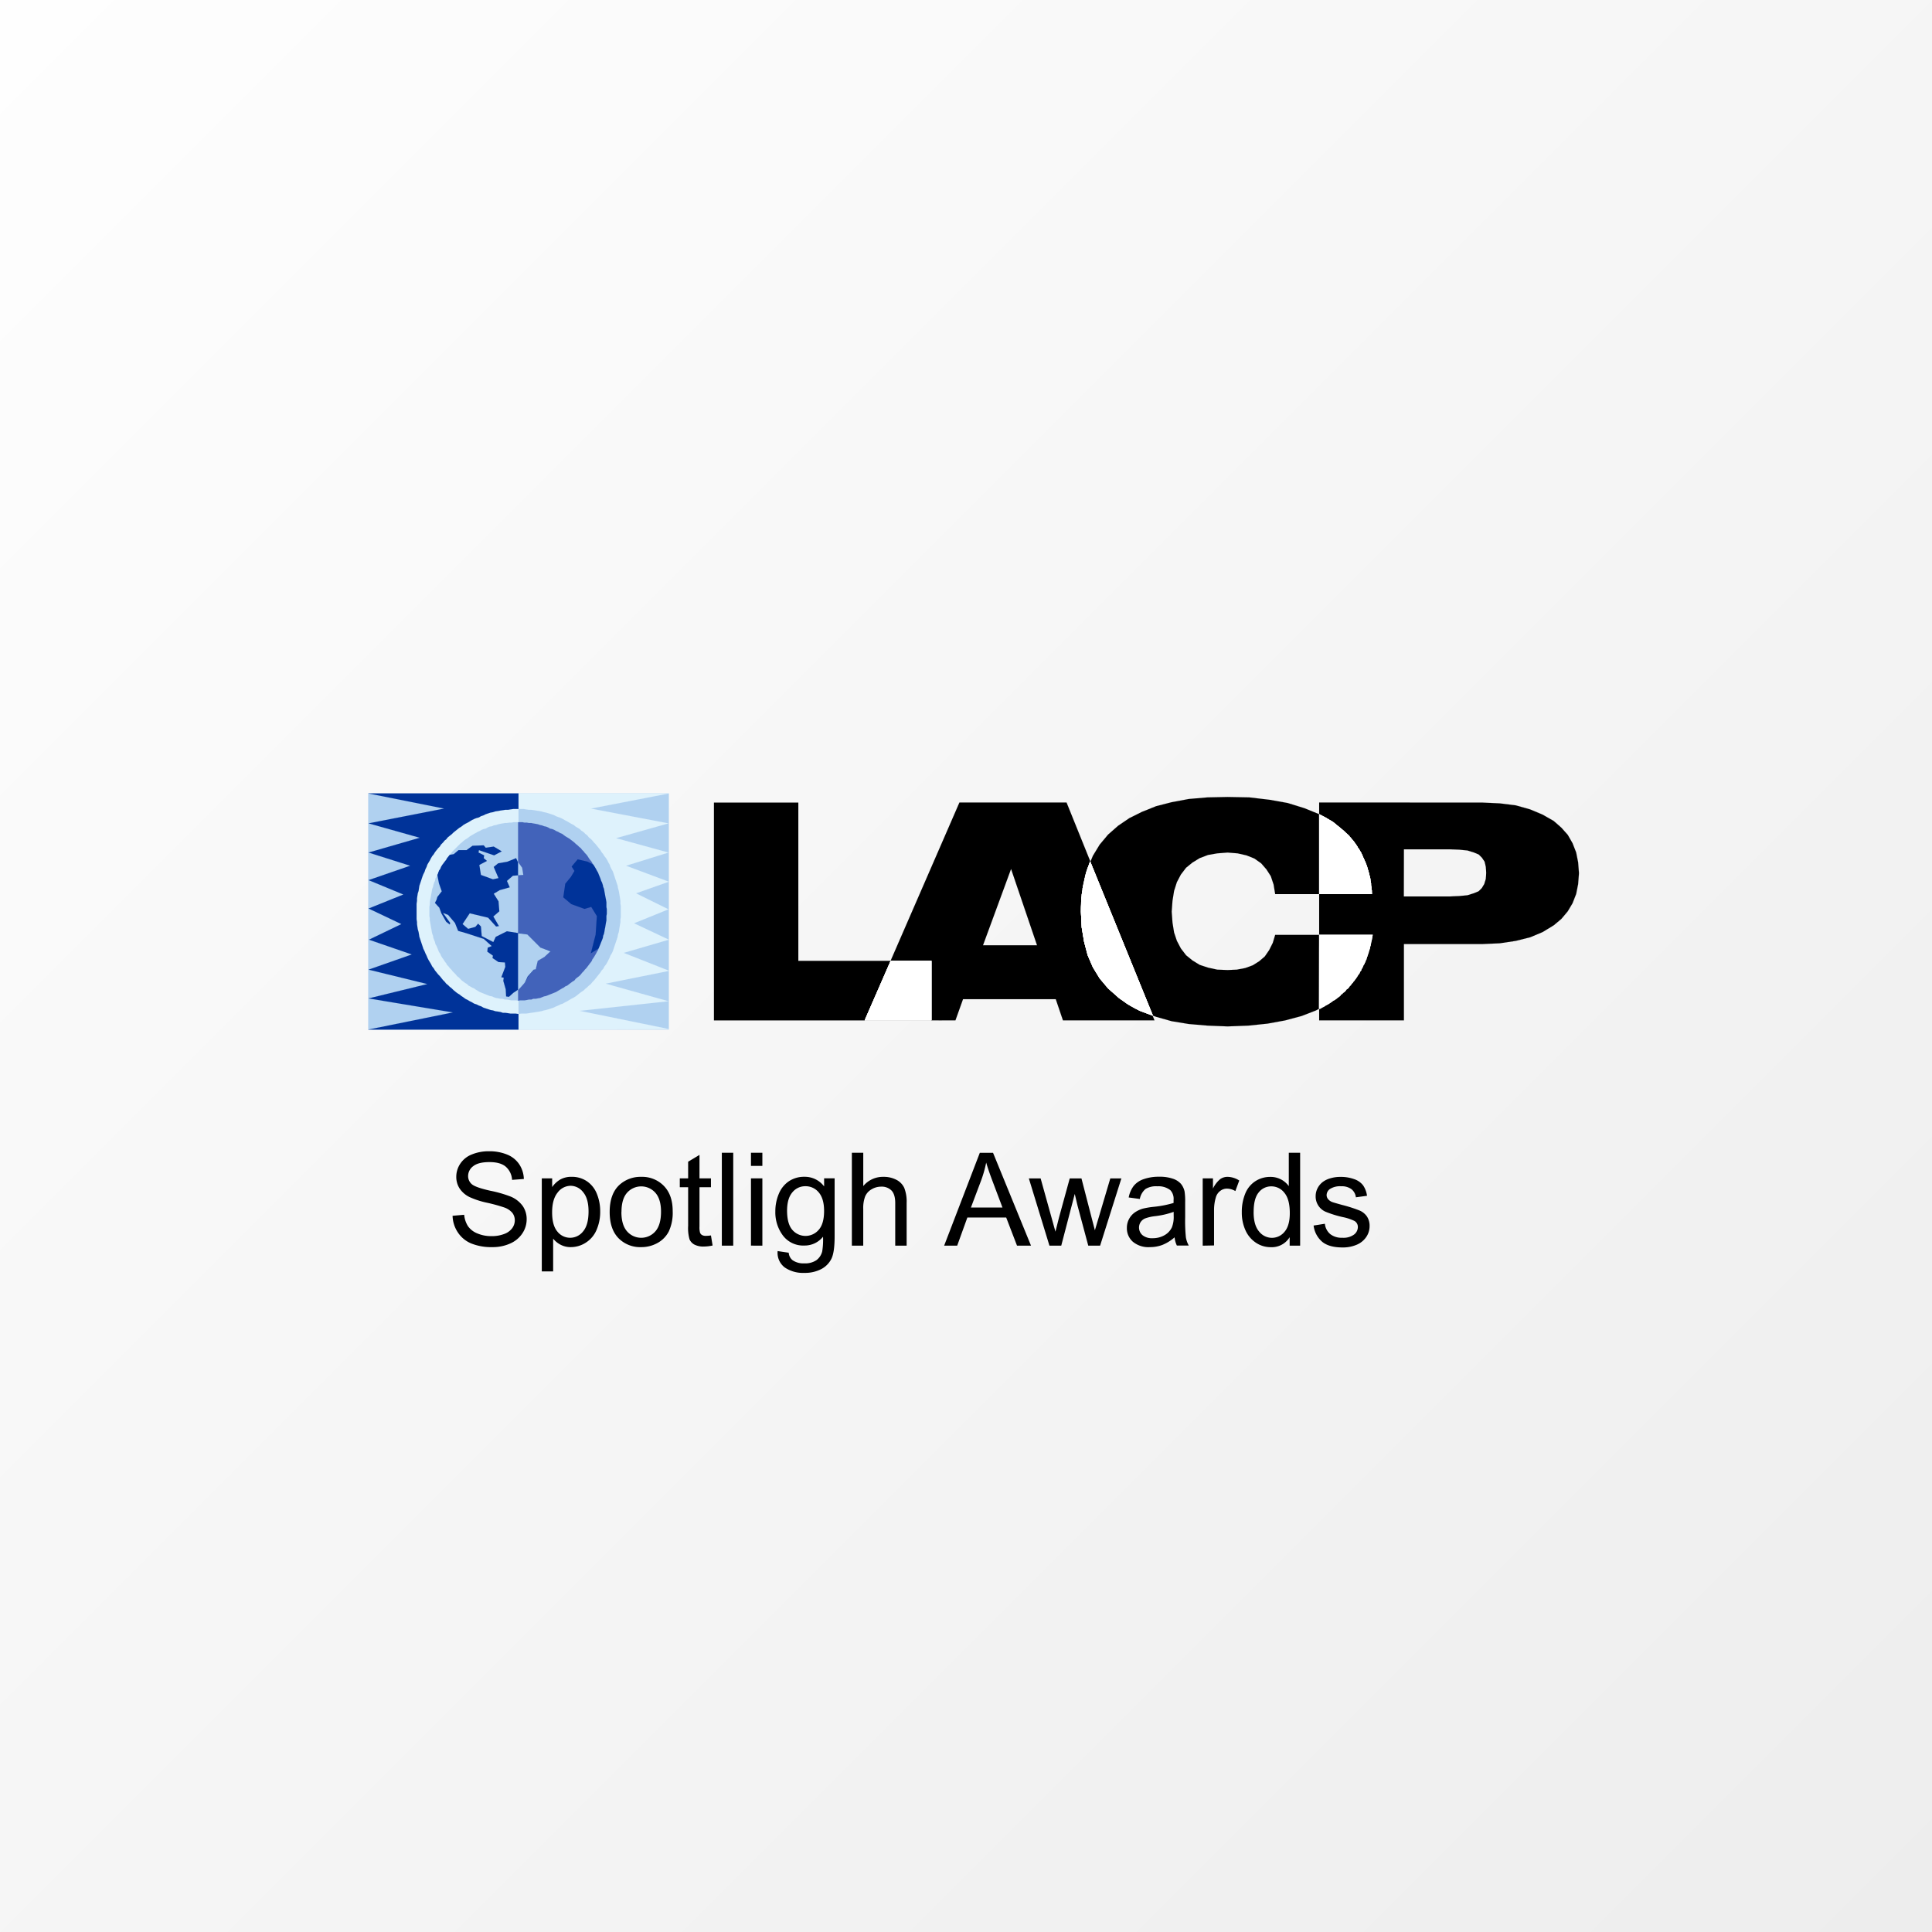 <svg xmlns="http://www.w3.org/2000/svg" xmlns:xlink="http://www.w3.org/1999/xlink" viewBox="0 0 715 715"><rect x="0" y="0" width="715" height="715" fill="#808080" stroke="none"/><defs><style>.cls-1{fill:url(#linear-gradient);}.cls-10,.cls-12,.cls-2,.cls-4,.cls-6,.cls-8{fill:none;stroke-linejoin:round;stroke-width:0.02px;}.cls-2{stroke:#000;}.cls-3{fill:#fff;}.cls-4{stroke:#fff;}.cls-5{fill:#b0d1f0;}.cls-6{stroke:#b0d1f0;}.cls-7{fill:#4263ba;}.cls-8{stroke:#4263ba;}.cls-9{fill:#039;}.cls-10{stroke:#039;}.cls-11{fill:#def2fc;}.cls-12{stroke:#def2fc;}.cls-13{isolation:isolate;}</style><linearGradient id="linear-gradient" x2="715" y2="715" gradientUnits="userSpaceOnUse"><stop offset="0" stop-color="#fefefe"/><stop offset="1" stop-color="#ededed"/></linearGradient></defs><title>lacp-spotlights</title><g id="Layer_2" data-name="Layer 2"><g id="Layer_1-2" data-name="Layer 1"><rect class="cls-1" width="715" height="715"/><g id="Page-1"><g id="LACP_Spotlight_Awards" data-name="LACP Spotlight Awards"><path id="Fill-1" d="M488.2,297v80.61h31.36V349.38h29l6.5-.29,5.92-.89,5.32-1.33,4.58-1.92,4.14-2.52,2.81-2.36,2.36-2.81,1.78-3,1.33-3.4.74-3.7.3-4-.3-4-.74-3.7-1.33-3.4L580.22,309l-2.36-2.66L575,303.83l-4.14-2.36-4.58-1.92L561,298.06l-5.92-.74-6.5-.3Zm31.36,17.31h17l3.55.14,3,.3,2.36.74,1.78.74,1.18,1.18,1,1.48.45,1.93.14,2.22-.14,2.22-.59,1.92-.89,1.48-1.18,1.18-1.78.74-2.36.74-3,.29-3.55.15h-17Z"/><path id="Stroke-2" class="cls-2" d="M536.58,314.33h-17v17.46h17l3.55-.15,3-.3,2.36-.74,1.78-.74,1.18-1.18.89-1.48.59-1.92.14-2.22-.14-2.22-.44-1.93-1-1.48-1.18-1.18-1.78-.74-2.36-.74-3-.3Zm-48.37,63.31V297h60.36l6.51.3,5.92.74,5.32,1.48,4.58,1.92,4.14,2.36,2.82,2.52,2.36,2.66,1.78,3.11,1.33,3.4.74,3.7.3,4-.3,4-.74,3.7L582,334.3l-1.78,3-2.36,2.81L575,342.43l-4.14,2.51-4.58,1.92L561,348.2l-5.92.89-6.51.3h-29v28.25Z"/><polygon id="Fill-3" points="446.93 295.1 439.98 295.69 433.62 296.88 427.85 298.36 422.67 300.43 417.93 302.79 413.79 305.61 410.09 308.86 406.99 312.56 404.47 316.7 402.55 321.29 401.22 326.17 400.33 331.63 400.03 337.4 400.33 343.18 401.22 348.5 402.55 353.52 404.47 358.11 406.99 362.11 410.09 365.8 413.79 369.06 417.93 372.02 422.67 374.38 427.85 376.3 433.62 377.93 439.98 378.97 446.93 379.56 454.32 379.85 462.02 379.56 469.12 378.82 475.63 377.63 481.69 376.01 487.02 373.94 491.9 371.28 496.04 368.17 499.75 364.62 502.7 360.63 505.07 356.19 506.84 351.31 508.03 345.98 471.93 345.98 471.04 348.94 469.71 351.6 468.08 353.97 466.02 355.74 463.65 357.23 460.83 358.26 457.73 358.85 454.32 359 450.48 358.85 447.08 358.11 443.97 357.08 441.31 355.45 438.94 353.52 437.02 351.01 435.54 348.2 434.5 345.09 433.91 341.4 433.62 337.4 433.91 333.41 434.5 329.71 435.54 326.46 437.02 323.65 438.94 321.13 441.31 319.21 443.97 317.58 447.08 316.4 450.48 315.81 454.32 315.51 458.02 315.81 461.28 316.55 464.24 317.73 466.75 319.51 468.68 321.73 470.3 324.24 471.34 327.35 471.93 330.9 507.73 330.9 507.14 325.27 505.81 320.25 503.74 315.51 500.93 311.23 497.38 307.52 493.24 304.12 488.21 301.32 482.73 299.1 476.52 297.18 469.86 295.99 462.32 295.1 454.32 294.95 446.93 295.1"/><polygon id="Stroke-4" class="cls-2" points="471.93 330.9 471.34 327.35 470.3 324.24 468.68 321.73 466.75 319.51 464.24 317.73 461.28 316.55 458.02 315.81 454.32 315.51 450.48 315.81 447.08 316.4 443.97 317.58 441.31 319.21 438.94 321.13 437.02 323.65 435.54 326.46 434.5 329.71 433.91 333.41 433.62 337.41 433.91 341.4 434.5 345.09 435.54 348.2 437.02 351.01 438.94 353.52 441.31 355.45 443.97 357.08 447.08 358.11 450.48 358.85 454.32 359 457.73 358.85 460.83 358.26 463.65 357.22 466.01 355.74 468.08 353.97 469.71 351.6 471.04 348.94 471.93 345.99 508.03 345.99 506.84 351.31 505.07 356.19 502.7 360.62 499.75 364.62 496.04 368.17 491.9 371.28 487.02 373.94 481.69 376.01 475.63 377.64 469.12 378.82 462.02 379.56 454.32 379.85 446.93 379.56 439.98 378.97 433.62 377.93 427.85 376.31 422.67 374.38 417.94 372.02 413.79 369.06 410.1 365.8 406.99 362.1 404.47 358.11 402.55 353.52 401.22 348.5 400.33 343.17 400.04 337.41 400.33 331.63 401.22 326.16 402.55 321.28 404.47 316.7 406.99 312.56 410.1 308.86 413.79 305.61 417.94 302.79 422.67 300.43 427.85 298.36 433.62 296.88 439.98 295.69 446.93 295.1 454.32 294.95 462.32 295.1 469.86 295.99 476.51 297.17 482.73 299.09 488.2 301.32 493.24 304.13 497.38 307.52 500.93 311.22 503.74 315.51 505.81 320.25 507.14 325.27 507.73 330.9 471.93 330.9"/><path id="Fill-5" d="M488.2,346H508l-1.19,5.32-1.77,4.88-2.36,4.43-3,4L496,368.17l-4.14,3.11-1.78,1-1.92,1Zm0-44.67,2.51,1.33,2.52,1.48,4.14,3.4,3.55,3.7,2.81,4.29,2.07,4.73,1.33,5,.59,5.62H488.2Z"/><path id="Stroke-6" class="cls-2" d="M488.2,346H508l-1.19,5.32-1.77,4.88-2.36,4.43-3,4L496,368.17l-4.14,3.11-1.78,1-1.92,1Zm0-44.67,2.51,1.33,2.52,1.48,4.14,3.4,3.55,3.7,2.81,4.29,2.07,4.73,1.33,5,.59,5.62H488.2Z"/><path id="Fill-7" d="M363.79,349.83h20l-9.61-28.25ZM320,377.64,355.07,297h39.64l32.54,80.61H393.38l-2.66-7.84H356.4l-2.81,7.84Z"/><path id="Stroke-8" class="cls-2" d="M363.79,349.83h20l-9.61-28.25ZM320,377.64,355.07,297h39.64l32.54,80.61H393.38l-2.66-7.84H356.4l-2.81,7.84Z"/><polygon id="Fill-9" points="426.66 375.86 421.78 374.08 417.49 371.72 413.79 369.06 410.1 365.8 406.99 362.1 404.47 358.11 402.55 353.52 401.22 348.5 400.33 343.17 400.04 337.41 400.19 332.23 400.93 327.5 401.96 322.91 403.44 318.77 426.66 375.86"/><polygon id="Stroke-10" class="cls-2" points="426.66 375.86 421.78 374.08 417.49 371.72 413.79 369.06 410.1 365.8 406.99 362.1 404.47 358.11 402.55 353.52 401.22 348.5 400.33 343.17 400.04 337.41 400.19 332.23 400.93 327.5 401.96 322.91 403.44 318.77 426.66 375.86"/><polygon id="Fill-11" points="264.23 377.63 264.23 297.03 295.44 297.03 295.44 355.6 344.71 355.6 344.71 377.63 264.23 377.63"/><polygon id="Stroke-12" class="cls-2" points="264.23 377.63 264.23 297.03 295.44 297.03 295.44 355.6 344.71 355.6 344.71 377.63 264.23 377.63"/><polygon id="Fill-13" points="329.62 355.6 344.7 355.6 344.7 377.63 320 377.63 329.62 355.6"/><polygon id="Stroke-14" class="cls-2" points="329.62 355.6 344.7 355.6 344.7 377.63 320 377.63 329.62 355.6"/><polygon id="Fill-15" class="cls-3" points="329.62 355.6 344.7 355.6 344.7 377.63 320 377.63 329.62 355.6"/><polygon id="Stroke-16" class="cls-4" points="329.62 355.6 344.7 355.6 344.7 377.63 320 377.63 329.62 355.6"/><polygon id="Fill-17" class="cls-3" points="329.62 355.6 344.7 355.6 344.7 377.63 320 377.63 329.62 355.6"/><polygon id="Stroke-18" class="cls-4" points="329.62 355.6 344.7 355.6 344.7 377.63 320 377.63 329.62 355.6"/><polygon id="Fill-19" class="cls-3" points="329.62 355.6 344.7 355.6 344.7 377.63 320 377.63 329.62 355.6"/><polygon id="Stroke-20" class="cls-4" points="329.62 355.6 344.7 355.6 344.7 377.63 320 377.63 329.62 355.6"/><polygon id="Fill-21" class="cls-3" points="329.62 355.6 344.7 355.6 344.7 377.63 320 377.63 329.62 355.6"/><polygon id="Stroke-22" class="cls-4" points="329.62 355.6 344.7 355.6 344.7 377.63 320 377.63 329.62 355.6"/><polygon id="Fill-23" class="cls-3" points="426.66 375.86 421.78 374.08 417.49 371.72 413.79 369.06 410.1 365.8 406.99 362.1 404.47 357.96 402.55 353.52 401.22 348.5 400.33 343.17 400.04 337.41 400.19 332.23 400.93 327.5 401.96 322.91 403.44 318.77 426.66 375.86"/><polygon id="Stroke-24" class="cls-4" points="426.66 375.86 421.78 374.08 417.49 371.72 413.79 369.06 410.1 365.8 406.99 362.1 404.47 357.96 402.55 353.52 401.22 348.5 400.33 343.17 400.04 337.41 400.19 332.23 400.93 327.5 401.96 322.91 403.44 318.77 426.66 375.86"/><path id="Fill-25" class="cls-3" d="M426.66,375.86l-.89-.3-.74-.3h-.15l-2.36-1-2.37-1H420v-.15h-.15l-.14-.15h-.15l-.14-.15h-.15l-.15-.15H419l-.14-.15h-.15l-.15-.15h-.14v-.15h-.15l-.15-.15h-.15l-.15-.15-.15-.15h-.15l-.14-.15-.3-.15h-.15v-.15h-.14l-.15-.15h-.14V371h-.15l-.15-.15-.14-.15h-.15l-.15-.15-.15-.15h-.14l-.14-.15-.15-.15H415l-.15-.15-.14-.15h-.15v-.15h-.14l-.15-.15h-.14v-.15h-.15l-.15-.15v-.14l-3.69-3.25L407,362.1,404.47,358l-1.92-4.44-1.33-5-.89-5.32-.29-5.77v-1.63l.15-1.63v-1.92l.14-.3v-1.19l.15-.3v-.59l.14-.3v-.89l.15-.29v-.59l.15-.3v-.45l.14-.15v-.59l.15-.15v-.44l.14-.15V325l.15-.15v-.44l.14-.15v-.29l.15-.3v-.3l.15-.15v-.3l.14-.15v-.3l.15-.15v-.44l.15-.15v-.3h.15V321h.14v-.3l.15-.15v-.15l.15-.15v-.3l.15-.15v-.3l.15-.14v-.15l.15-.15v-.3Zm-6.95-3h-.15l-.14-.15Zm-1-.44-.15-.15h-.14Z"/><path id="Stroke-26" class="cls-4" d="M426.66,375.86l-.89-.3-.74-.3h-.15l-2.36-1-2.37-1H420v-.15h-.15l-.14-.15h-.15l-.14-.15h-.15l-.15-.15H419l-.14-.15h-.15l-.15-.15h-.14v-.15h-.15l-.15-.15h-.15l-.15-.15-.15-.15h-.15l-.14-.15-.3-.15h-.15v-.15h-.14l-.15-.15h-.14V371h-.15l-.15-.15-.14-.15h-.15l-.15-.15-.15-.15h-.14l-.14-.15-.15-.15H415l-.15-.15-.14-.15h-.15v-.15h-.14l-.15-.15h-.14v-.15h-.15l-.15-.15v-.14l-3.69-3.25L407,362.1,404.47,358l-1.92-4.44-1.33-5-.89-5.32-.29-5.77v-1.63l.15-1.63v-1.92l.14-.3v-1.19l.15-.3v-.59l.14-.3v-.89l.15-.29v-.59l.15-.3v-.45l.14-.15v-.59l.15-.15v-.44l.14-.15V325l.15-.15v-.44l.14-.15v-.29l.15-.3v-.3l.15-.15v-.3l.14-.15v-.3l.15-.15v-.44l.15-.15v-.3h.15V321h.14v-.3l.15-.15v-.15l.15-.15v-.3l.15-.15v-.3l.15-.14v-.15l.15-.15v-.3Zm-6.95-3h-.15l-.14-.15Zm-1-.44-.15-.15h-.14Z"/><polygon id="Fill-27" class="cls-3" points="426.66 375.86 421.78 374.08 417.49 371.72 413.79 369.06 410.1 365.8 406.99 362.1 404.47 357.96 402.55 353.52 401.22 348.5 400.33 343.17 400.04 337.41 400.19 332.23 400.93 327.5 401.96 322.91 403.44 318.77 426.66 375.86"/><polygon id="Stroke-28" class="cls-4" points="426.66 375.86 421.78 374.08 417.49 371.72 413.79 369.06 410.1 365.8 406.99 362.1 404.47 357.96 402.55 353.52 401.22 348.5 400.33 343.17 400.04 337.41 400.19 332.23 400.93 327.5 401.96 322.91 403.44 318.77 426.66 375.86"/><polygon id="Fill-29" class="cls-3" points="426.66 375.86 421.78 374.08 417.49 371.72 413.79 369.06 410.1 365.8 406.99 362.1 404.47 357.96 402.55 353.52 401.22 348.5 400.33 343.17 400.04 337.41 400.04 334.89 400.19 332.52 400.19 332.38 400.19 332.23 400.33 332.08 400.33 331.93 400.33 331.79 400.33 331.63 400.33 331.49 400.33 331.34 400.33 331.19 400.33 331.04 400.33 330.9 400.48 330.75 400.48 330.6 400.48 330.45 400.48 330.31 400.48 330.16 400.48 330.01 400.48 329.86 400.48 329.71 400.62 329.56 400.62 329.42 400.62 329.27 400.62 329.12 400.62 328.97 400.62 328.82 400.62 328.68 400.77 328.53 400.77 328.38 400.77 328.24 400.77 328.09 400.77 327.94 400.77 327.79 400.93 327.64 400.93 327.5 401.96 322.91 403.44 318.77 426.66 375.86"/><polygon id="Stroke-30" class="cls-4" points="426.66 375.86 421.78 374.08 417.49 371.72 413.79 369.06 410.1 365.8 406.99 362.1 404.47 357.96 402.55 353.52 401.22 348.5 400.33 343.17 400.04 337.41 400.04 334.89 400.19 332.52 400.19 332.38 400.19 332.23 400.33 332.08 400.33 331.93 400.33 331.79 400.33 331.63 400.33 331.49 400.33 331.34 400.33 331.19 400.33 331.04 400.33 330.9 400.48 330.75 400.48 330.6 400.48 330.45 400.48 330.31 400.48 330.16 400.48 330.01 400.48 329.86 400.48 329.71 400.62 329.56 400.62 329.42 400.62 329.27 400.62 329.12 400.62 328.97 400.62 328.82 400.62 328.68 400.77 328.53 400.77 328.38 400.77 328.24 400.77 328.09 400.77 327.94 400.77 327.79 400.93 327.64 400.93 327.5 401.96 322.91 403.44 318.77 426.66 375.86"/><path id="Fill-31" class="cls-3" d="M488.2,346H508l-1.19,5.32-1.77,4.88-2.36,4.43-3,4L496,368.17l-4.14,3.11-1.78,1-1.92,1Zm0-44.67,2.51,1.33,2.52,1.48,4.14,3.4,3.55,3.7,2.81,4.29,2.07,4.73,1.33,5,.59,5.62H488.2Z"/><path id="Stroke-32" class="cls-4" d="M488.2,346H508l-1.19,5.32-1.77,4.88-2.36,4.43-3,4L496,368.17l-4.14,3.11-1.78,1-1.92,1Zm0-44.67,2.51,1.33,2.52,1.48,4.14,3.4,3.55,3.7,2.81,4.29,2.07,4.73,1.33,5,.59,5.62H488.2Z"/><path id="Fill-33" class="cls-3" d="M488.2,346H508l-1.19,5.32-1.77,4.88-2.36,4.43-3,4L496,368.17l-4.14,3.11-1.78,1-1.92,1Zm0-44.67,2.51,1.33,2.52,1.48,4.14,3.4,3.55,3.7,2.81,4.29,2.07,4.73,1.33,5,.59,5.62H488.2Z"/><path id="Stroke-34" class="cls-4" d="M488.2,346H508l-1.19,5.32-1.77,4.88-2.36,4.43-3,4L496,368.17l-4.14,3.11-1.78,1-1.92,1Zm0-44.67,2.51,1.33,2.52,1.48,4.14,3.4,3.55,3.7,2.81,4.29,2.07,4.73,1.33,5,.59,5.62H488.2Z"/><path id="Fill-35" class="cls-3" d="M488.2,346H508l-.15.3v.44l-.14.3v.74l-.15.3v.15l-.14.29v.59l-.15.15v.59l-.14.15v.3l-.15.3V351l-.15.15v.3l-.14.3v.15l-.15.3v.3l-.14.15v.29l-.15.15v.3l-.15.15v.3L506,354l-.14.3v.3l-.15.15v.3l-.15.15-.14.3v.15l-.15.3V356l-.15.3-.15.15v.3l-.14.15-.15.15-.15.29v.15l-.14.3-.15.15v.3l-.14.14-.15.15-.14.3V359l-.15.3-.14.15-.15.15-.15.3V360l-.14.3-.15.15-.15.15-.15.3-.14.15-.15.15v.15l-.15.3-.14.14-.15.15-.14.3-.15.15-.14.15-.15.3-.14.15-.15.15-.15.15-.15.3-.15.15-.15.15-.15.15-.14.15-.15.3-.14.15-.15.15-.15.15-.15.15-.15.3-.14.15-.15.15-.14.15-.15.15-.3.15-.15.15-.15.29-.15.15-.14.15-.15.15-.14.15-.3.15-.15.15-.15.15-.14.15-.15.15-.3.15-.15.15-.14.3-.15.15-.3.15-.14.15-.15.15-.29.15-.15.15-.15.15-.3.15-.15.15-.14.15-.3.15h-.15l-.15.15-.3.15-.14.15-.15.15-.3.14-.15.15-.3.15-.14.15h-.15l-.14.15h-.15v.15l-.14.15H491v.15h-.29l-.14.15-.15.15-.15.15h-.15l-.15.15-.3.15h-.14l-.3.15-.15.15-.14.15h-.15l-.15.15h-.3l-.14.15Zm0-44.67.14.15h.3v.15h.15l.3.15.15.15h.14l.15.15h.14l.15.15H490l.15.15h.15l.15.15h.15l.14.15.29.15.15.15.3.15.45.3.44.3.15.15h.3V304h.15l.3.15,3.11,2.52,3,2.66.15.3.15.15.15.15.14.15.15.15.14.3.15.15.15.15.15.15.15.3.15.15.15.15.14.15.15.3.14.15.15.14.14.3.15.15.14.15.15.3.15.15v.15l.14.3.15.15.15.15.15.3.14.15v.15l.15.3.15.15.14.3.15.15v.15l.14.3.15.15.14.3v.15l.15.29.14.15v.3l.15.15.15.15v.3l.14.15.15.3v.15l.15.3.15.15v.3l.14.3v.15l.15.3v.15l.15.3.14.15v.3l.15.15v.29l.15.3V322l.15.15v.3l.14.3v.15l.15.3v.44l.14.3v.15l.15.3v.44l.15.3v.74l.14.3v.44l.15.3v1l.14.3v1l.15.3v1.33H488.2Z"/><path id="Stroke-36" class="cls-4" d="M488.2,346H508l-.15.3v.44l-.14.3v.74l-.15.3v.15l-.14.29v.59l-.15.15v.59l-.14.15v.3l-.15.3V351l-.15.15v.3l-.14.3v.15l-.15.3v.3l-.14.15v.29l-.15.15v.3l-.15.15v.3L506,354l-.14.3v.3l-.15.15v.3l-.15.15-.14.3v.15l-.15.3V356l-.15.3-.15.15v.3l-.14.15-.15.15-.15.29v.15l-.14.3-.15.15v.3l-.14.14-.15.15-.14.3V359l-.15.3-.14.15-.15.15-.15.3V360l-.14.3-.15.15-.15.15-.15.3-.14.15-.15.15v.15l-.15.3-.14.14-.15.15-.14.3-.15.15-.14.15-.15.3-.14.15-.15.15-.15.15-.15.3-.15.15-.15.15-.15.15-.14.15-.15.3-.14.15-.15.15-.15.15-.15.15-.15.3-.14.15-.15.15-.14.15-.15.15-.3.15-.15.15-.15.29-.15.15-.14.15-.15.15-.14.15-.3.15-.15.15-.15.15-.14.15-.15.15-.3.15-.15.15-.14.3-.15.15-.3.15-.14.15-.15.15-.29.15-.15.15-.15.15-.3.15-.15.15-.14.15-.3.15h-.15l-.15.15-.3.15-.14.15-.15.15-.3.14-.15.15-.3.15-.14.15h-.15l-.14.15h-.15v.15l-.14.15H491v.15h-.29l-.14.15-.15.15-.15.15h-.15l-.15.15-.3.15h-.14l-.3.15-.15.15-.14.15h-.15l-.15.15h-.3l-.14.15Zm0-44.67.14.15h.3v.15h.15l.3.15.15.15h.14l.15.15h.14l.15.15H490l.15.15h.15l.15.15h.15l.14.15.29.15.15.15.3.15.45.3.44.3.15.15h.3V304h.15l.3.15,3.11,2.52,3,2.66.15.3.15.15.15.15.14.15.15.15.14.3.15.15.15.15.15.15.15.3.15.15.15.15.14.15.15.3.14.15.15.14.14.3.15.15.14.15.15.3.15.15v.15l.14.3.15.15.15.15.15.3.14.15v.15l.15.3.15.15.14.3.15.15v.15l.14.3.15.15.14.3v.15l.15.29.14.15v.3l.15.15.15.15v.3l.14.15.15.3v.15l.15.3.15.15v.3l.14.3v.15l.15.3v.15l.15.3.14.15v.3l.15.15v.29l.15.3V322l.15.15v.3l.14.3v.15l.15.3v.44l.14.3v.15l.15.3v.44l.15.3v.74l.14.3v.44l.15.3v1l.14.3v1l.15.3v1.33H488.2Z"/><path id="Fill-37" class="cls-3" d="M488.2,346H508l-.15.3v.44l-.14.3v.74l-.15.3v.15l-.14.29v.59l-.15.15v.59l-.14.15v.3l-.15.3V351l-.15.15v.3l-.14.3v.15l-.15.3v.3l-.14.15v.29l-.15.15v.3l-.15.15v.3L506,354l-.14.3v.3l-.15.15v.3l-.15.15-.14.3v.15l-.15.3V356l-.15.3-.15.15v.3l-.14.15-.15.15-.15.29v.15l-.14.3-.15.15v.3l-.14.14-.15.15-.14.3V359l-.15.3-.14.15-.15.15-.15.3V360l-.14.3-.15.15-.15.15-.15.3-.14.15-.15.15v.15l-.15.3-.14.14-.15.15-.14.3-.15.15-.14.15-.15.3-.14.15-.15.15-.15.15-.15.3-.15.15-.15.15-.15.15-.14.15-.15.3-.14.15-.15.15-.15.15-.15.15-.15.3-.14.15-.15.15-.14.15-.15.15-.3.15-.15.15-.15.29-.15.15-.14.15-.15.15-.14.15-.3.15-.15.15-.15.15-.14.15-.15.15-.3.15-.15.15-.14.3-.15.15-.3.15-.14.15-.15.15-.29.15-.15.15-.15.15-.3.15-.15.15-.14.15-.3.15h-.15l-.15.15-.3.15-.14.15-.15.15-.3.14-.15.15-.3.15-.14.15h-.15v.15h-.14l-.15.15h-.14l-1.48.89-1.63.89Zm0-44.67,2.51,1.33,2.52,1.48,3.11,2.52,3,2.66.15.3.15.15.15.15.14.15.15.15.14.3.15.15.15.15.15.15.15.3.15.15.15.15.14.15.15.3.14.15.15.14.14.3.15.15.14.15.15.3.15.15v.15l.14.3.15.15.15.15.15.3.14.15v.15l.15.3.15.15.14.3.15.15v.15l.14.3.15.15.14.3v.15l.15.29.14.15v.3l.15.15.15.15v.3l.14.15.15.3v.15l.15.3.15.15v.3l.14.3v.15l.15.3v.15l.15.3.14.15v.3l.15.15v.29l.15.3V322l.15.15v.3l.14.3v.15l.15.3v.44l.14.3v.15l.15.3v.44l.15.3v.74l.14.3v.44l.15.3v1l.14.3v1l.15.3v1.33H488.2Z"/><path id="Stroke-38" class="cls-4" d="M488.2,346H508l-.15.3v.44l-.14.3v.74l-.15.3v.15l-.14.29v.59l-.15.15v.59l-.14.15v.3l-.15.3V351l-.15.15v.3l-.14.3v.15l-.15.3v.3l-.14.15v.29l-.15.15v.3l-.15.15v.3L506,354l-.14.3v.3l-.15.15v.3l-.15.15-.14.3v.15l-.15.3V356l-.15.3-.15.15v.3l-.14.15-.15.15-.15.29v.15l-.14.3-.15.15v.3l-.14.14-.15.15-.14.3V359l-.15.3-.14.15-.15.15-.15.3V360l-.14.3-.15.15-.15.15-.15.3-.14.15-.15.15v.15l-.15.3-.14.14-.15.15-.14.3-.15.15-.14.15-.15.3-.14.15-.15.15-.15.15-.15.3-.15.15-.15.15-.15.15-.14.15-.15.3-.14.15-.15.15-.15.15-.15.15-.15.3-.14.15-.15.15-.14.15-.15.15-.3.15-.15.15-.15.29-.15.15-.14.15-.15.15-.14.15-.3.15-.15.15-.15.15-.14.15-.15.15-.3.15-.15.15-.14.3-.15.15-.3.15-.14.15-.15.15-.29.15-.15.15-.15.15-.3.15-.15.15-.14.15-.3.15h-.15l-.15.15-.3.15-.14.15-.15.15-.3.14-.15.15-.3.15-.14.15h-.15v.15h-.14l-.15.15h-.14l-1.48.89-1.63.89Zm0-44.67,2.51,1.33,2.52,1.48,3.11,2.52,3,2.66.15.3.15.15.15.15.14.15.15.15.14.3.15.15.15.15.15.15.15.3.15.15.15.15.14.15.15.3.14.15.15.14.14.3.15.15.14.15.15.3.15.15v.15l.14.3.15.15.15.15.15.3.14.15v.15l.15.3.15.15.14.3.15.15v.15l.14.3.15.15.14.3v.15l.15.29.14.15v.3l.15.15.15.15v.3l.14.15.15.3v.15l.15.3.15.15v.3l.14.3v.15l.15.3v.15l.15.3.14.15v.3l.15.15v.29l.15.3V322l.15.15v.3l.14.3v.15l.15.3v.44l.14.3v.15l.15.3v.44l.15.3v.74l.14.3v.44l.15.3v1l.14.3v1l.15.3v1.33H488.2Z"/><polygon id="Fill-39" class="cls-5" points="136.27 381.04 247.52 381.04 247.52 293.62 136.27 293.62 136.27 381.04"/><polygon id="Stroke-40" class="cls-6" points="136.27 381.04 247.51 381.04 247.51 293.62 136.27 293.62 136.27 381.04"/><polygon id="Fill-42" class="cls-7" points="191.74 377.04 217.34 370.09 228.43 350.13 231.83 339.03 226.36 314.78 215.56 302.65 191.74 297.62 191.74 377.04"/><polygon id="Stroke-43" class="cls-8" points="191.74 377.04 217.34 370.09 228.43 350.13 231.83 339.03 226.36 314.78 215.56 302.65 191.74 297.62 191.74 377.04"/><polygon id="Fill-44" class="cls-9" points="166.29 316.4 167.93 316.11 169.7 314.62 172.66 314.62 174.88 313 179.02 312.85 179.76 313.74 182.72 313.3 185.68 315.07 182.87 316.55 177.25 314.62 177.09 315.51 179.17 316.55 179.02 317.59 180.21 318.62 177.39 320.1 177.98 323.8 182.43 325.42 184.49 324.98 182.72 320.84 184.35 319.51 187.75 318.91 191 317.59 191.74 319.21 193.66 323.8 189.82 324.09 187.6 326.02 188.64 328.38 184.94 329.42 182.72 330.75 184.49 333.56 184.79 337.25 182.57 339.18 184.64 342.73 183.6 342.88 180.65 339.62 173.84 337.99 171.18 341.99 173.25 343.76 175.91 343.03 176.95 341.84 177.98 342.88 178.28 346.43 182.57 348.65 183.46 346.72 187.6 344.65 195 345.83 200.02 350.86 203.72 351.9 201.8 353.82 198.84 355.6 198.1 358.71 197.66 358.71 195.44 361.37 194.26 363.59 193.22 364.32 192.19 365.95 189.97 367.43 188.34 368.91 187.31 368.76 187.16 366.1 186.27 363 186.42 361.81 185.53 361.66 187.01 357.81 186.86 356.19 184.49 356.04 182.27 354.56 182.43 353.67 180.35 352.2 180.5 350.71 181.98 350.13 179.02 347.46 172.66 345.39 169.55 344.5 168.37 341.55 165.85 338.59 163.93 337.85 166.59 341.55 166.44 342.14 165.11 341.11 163.34 337.99 162.6 335.93 160.97 334.15 161.57 332.97 161.86 331.94 163.49 329.86 162.45 326.9 161.86 323.8 163.04 320.1 165.26 317.59 166.29 316.4"/><polygon id="Stroke-45" class="cls-10" points="166.29 316.4 167.93 316.11 169.7 314.62 172.66 314.62 174.88 313 179.02 312.85 179.76 313.74 182.72 313.3 185.68 315.07 182.87 316.55 177.25 314.62 177.09 315.51 179.17 316.55 179.02 317.59 180.21 318.62 177.39 320.1 177.98 323.8 182.43 325.42 184.49 324.98 182.72 320.84 184.35 319.51 187.75 318.91 191 317.59 191.74 319.21 193.66 323.8 189.82 324.09 187.6 326.02 188.64 328.38 184.94 329.42 182.72 330.75 184.49 333.56 184.79 337.25 182.57 339.18 184.64 342.73 183.6 342.88 180.65 339.62 173.84 337.99 171.18 341.99 173.25 343.76 175.91 343.03 176.95 341.84 177.98 342.88 178.28 346.43 182.57 348.65 183.46 346.72 187.6 344.65 195 345.83 200.02 350.86 203.72 351.9 201.8 353.82 198.84 355.6 198.1 358.71 197.66 358.71 195.44 361.37 194.26 363.59 193.22 364.32 192.19 365.95 189.97 367.43 188.34 368.91 187.31 368.76 187.16 366.1 186.27 363 186.42 361.81 185.53 361.66 187.01 357.81 186.86 356.19 184.49 356.04 182.27 354.56 182.43 353.67 180.35 352.2 180.5 350.71 181.98 350.13 179.02 347.46 172.66 345.39 169.55 344.5 168.37 341.55 165.85 338.59 163.93 337.85 166.59 341.55 166.44 342.14 165.11 341.11 163.34 337.99 162.6 335.93 160.97 334.15 161.57 332.97 161.86 331.94 163.49 329.86 162.45 326.9 161.86 323.8 163.04 320.1 165.26 317.59 166.29 316.4"/><polygon id="Fill-46" class="cls-9" points="217.48 318.91 213.79 318.03 211.56 320.69 212.6 322.32 211.27 324.54 209.2 327.05 208.46 332.08 211.42 334.59 216.3 336.37 218.81 335.63 220.89 339.03 220.44 345.84 218.67 352.79 222.22 350.57 222.36 350.27 222.52 350.13 222.52 349.98 222.66 349.83 222.66 349.53 222.81 349.38 222.95 349.09 223.1 348.79 223.1 348.64 223.25 348.35 223.25 348.06 223.4 347.91 223.55 347.61 223.55 347.32 223.69 347.02 223.69 346.72 223.85 346.43 223.85 345.98 223.99 345.84 223.99 345.54 224.14 345.09 224.14 344.8 224.29 344.5 224.44 344.21 224.44 343.76 224.44 343.62 224.59 343.18 224.59 342.88 224.73 342.58 224.73 342.14 224.73 341.84 224.88 341.55 224.88 341.1 224.88 340.66 224.88 340.21 225.03 339.92 225.03 339.47 225.03 339.18 225.03 338.74 225.03 338.29 225.03 337.85 225.03 337.55 225.03 337.11 225.03 336.81 225.03 336.37 225.03 336.07 225.03 335.63 225.03 335.33 224.88 334.89 224.88 334.59 224.88 334.3 224.88 334 224.73 333.56 224.73 333.26 224.73 332.97 224.73 332.67 224.59 332.38 224.59 332.08 224.44 331.79 224.44 331.34 224.44 331.04 224.44 330.75 224.29 330.6 224.29 330.3 224.29 330.01 224.14 329.71 224.14 329.56 223.99 329.27 223.99 328.97 223.99 328.83 223.85 328.53 223.85 328.38 223.69 328.24 223.69 327.94 223.69 327.79 223.69 327.64 223.55 327.2 223.4 326.9 223.4 326.61 223.25 326.31 223.1 326.16 223.1 326.01 223.1 325.72 219.85 320.1 217.48 318.91"/><polygon id="Stroke-47" class="cls-10" points="217.48 318.91 213.79 318.03 211.56 320.69 212.6 322.32 211.27 324.54 209.2 327.05 208.46 332.08 211.42 334.59 216.3 336.37 218.81 335.63 220.89 339.03 220.44 345.84 218.67 352.79 222.22 350.57 222.36 350.27 222.52 350.13 222.52 349.98 222.66 349.83 222.66 349.53 222.81 349.38 222.95 349.09 223.1 348.79 223.1 348.64 223.25 348.35 223.25 348.06 223.4 347.91 223.55 347.61 223.55 347.32 223.69 347.02 223.69 346.72 223.85 346.43 223.85 345.98 223.99 345.84 223.99 345.54 224.14 345.09 224.14 344.8 224.29 344.5 224.44 344.21 224.44 343.76 224.44 343.62 224.59 343.18 224.59 342.88 224.73 342.58 224.73 342.14 224.73 341.84 224.88 341.55 224.88 341.1 224.88 340.66 224.88 340.21 225.03 339.92 225.03 339.47 225.03 339.18 225.03 338.74 225.03 338.29 225.03 337.85 225.03 337.55 225.03 337.11 225.03 336.81 225.03 336.37 225.03 336.07 225.03 335.63 225.03 335.33 224.88 334.89 224.88 334.59 224.88 334.3 224.88 334 224.73 333.56 224.73 333.26 224.73 332.97 224.73 332.67 224.59 332.38 224.59 332.08 224.44 331.79 224.44 331.34 224.44 331.04 224.44 330.75 224.29 330.6 224.29 330.3 224.29 330.01 224.14 329.71 224.14 329.56 223.99 329.27 223.99 328.97 223.99 328.83 223.85 328.53 223.85 328.38 223.69 328.24 223.69 327.94 223.69 327.79 223.69 327.64 223.55 327.2 223.4 326.9 223.4 326.61 223.25 326.31 223.1 326.16 223.1 326.01 223.1 325.72 219.85 320.1 217.48 318.91"/><polygon id="Fill-48" class="cls-5" points="191.74 345.39 195.15 345.84 200.02 350.72 203.72 352.05 201.5 354.12 198.99 355.6 198.25 358.7 197.51 358.85 195.29 361.36 194.26 363.58 192.19 365.95 191.74 366.39 191.74 345.39"/><polygon id="Stroke-49" class="cls-6" points="191.74 345.39 195.15 345.84 200.02 350.72 203.72 352.05 201.5 354.12 198.99 355.6 198.25 358.7 197.51 358.85 195.29 361.36 194.26 363.58 192.19 365.95 191.74 366.39 191.74 345.39"/><polygon id="Fill-50" class="cls-5" points="191.74 323.94 193.66 323.8 193.22 321.14 191.74 319.07 191.74 323.94"/><polygon id="Stroke-51" class="cls-6" points="191.74 319.06 191.74 323.94 193.66 323.8 193.22 321.14 191.74 319.06"/><polygon id="Fill-52" class="cls-5" points="191.59 304.27 192.48 304.27 193.37 304.27 194.11 304.42 195 304.42 195.73 304.57 196.63 304.57 197.36 304.72 198.25 304.87 199 305.01 199.88 305.31 200.62 305.46 201.35 305.75 202.1 305.9 202.84 306.2 203.58 306.64 204.32 306.79 205.06 307.08 205.79 307.52 206.54 307.82 207.28 308.27 208.02 308.56 208.61 309.01 209.2 309.45 209.94 309.89 210.68 310.33 211.27 310.78 211.86 311.22 212.6 311.81 213.05 312.26 213.79 312.85 214.38 313.44 214.96 313.88 215.41 314.48 216.01 315.07 216.45 315.66 217.04 316.25 217.48 316.85 217.93 317.58 218.37 318.18 218.96 318.92 219.26 319.51 219.7 320.1 220.15 320.84 220.59 321.58 220.89 322.17 221.33 322.91 221.62 323.65 221.92 324.39 222.22 325.13 222.51 326.02 222.81 326.61 223.1 327.49 223.25 328.23 223.55 328.97 223.69 329.86 223.84 330.6 223.99 331.49 224.14 332.23 224.28 332.97 224.44 333.86 224.44 334.74 224.44 335.63 224.58 336.52 224.58 337.26 224.58 338.14 224.44 339.03 224.44 339.77 224.44 340.66 224.28 341.4 224.14 342.28 223.99 343.17 223.84 343.91 223.69 344.8 223.55 345.54 223.25 346.28 223.1 347.17 222.81 347.91 222.51 348.64 222.22 349.38 221.92 350.13 221.62 350.87 221.33 351.6 220.89 352.34 220.59 352.94 220.15 353.67 219.7 354.42 219.26 355.01 218.96 355.74 218.37 356.49 217.93 357.08 217.48 357.67 217.04 358.26 216.45 358.85 216.01 359.44 215.41 360.03 214.96 360.62 214.38 361.22 213.79 361.66 213.05 362.25 212.6 362.85 211.86 363.29 211.27 363.73 210.68 364.17 209.94 364.76 209.2 365.06 208.61 365.51 208.02 365.8 207.28 366.25 206.54 366.69 205.79 367.14 205.06 367.43 204.32 367.73 203.58 368.02 202.84 368.32 202.1 368.61 201.35 368.76 200.62 369.06 199.88 369.35 199 369.5 198.25 369.65 197.36 369.65 196.63 369.94 195.73 369.94 195 370.09 194.11 370.24 193.37 370.24 192.48 370.24 191.59 370.39 191.59 378.97 221.03 369.2 232.87 341.1 228.43 318.02 216.3 302.06 191.59 295.25 191.59 304.27"/><polygon id="Stroke-53" class="cls-6" points="191.59 370.39 191.59 378.97 221.03 369.2 232.87 341.1 228.43 318.03 216.3 302.05 191.59 295.25 191.59 304.27 192.48 304.27 193.37 304.27 194.11 304.42 195 304.42 195.74 304.57 196.63 304.57 197.36 304.72 198.25 304.87 198.99 305.01 199.88 305.31 200.62 305.46 201.35 305.75 202.1 305.9 202.84 306.19 203.58 306.64 204.32 306.79 205.06 307.08 205.79 307.53 206.54 307.82 207.28 308.27 208.02 308.56 208.61 309.01 209.2 309.45 209.94 309.89 210.68 310.33 211.27 310.78 211.86 311.22 212.6 311.81 213.05 312.26 213.79 312.85 214.38 313.44 214.97 313.89 215.41 314.48 216 315.07 216.45 315.66 217.04 316.25 217.48 316.85 217.93 317.59 218.37 318.18 218.96 318.91 219.26 319.51 219.7 320.1 220.15 320.84 220.59 321.58 220.89 322.17 221.33 322.91 221.62 323.65 221.92 324.39 222.22 325.13 222.51 326.02 222.81 326.61 223.1 327.5 223.25 328.23 223.55 328.97 223.69 329.86 223.84 330.6 223.99 331.49 224.14 332.23 224.28 332.97 224.44 333.85 224.44 334.74 224.44 335.63 224.58 336.52 224.58 337.25 224.58 338.14 224.44 339.03 224.44 339.77 224.44 340.66 224.28 341.4 224.14 342.28 223.99 343.17 223.84 343.91 223.69 344.8 223.55 345.54 223.25 346.28 223.1 347.17 222.81 347.91 222.51 348.65 222.22 349.38 221.92 350.12 221.62 350.86 221.33 351.61 220.89 352.34 220.59 352.94 220.15 353.67 219.7 354.42 219.26 355 218.96 355.74 218.37 356.49 217.93 357.08 217.48 357.67 217.04 358.26 216.45 358.85 216 359.44 215.41 360.03 214.97 360.62 214.38 361.22 213.79 361.66 213.05 362.25 212.6 362.85 211.86 363.29 211.27 363.73 210.68 364.17 209.94 364.76 209.2 365.06 208.61 365.51 208.02 365.8 207.28 366.25 206.54 366.69 205.79 367.14 205.06 367.43 204.32 367.73 203.58 368.02 202.84 368.31 202.1 368.61 201.35 368.76 200.62 369.05 199.88 369.35 198.99 369.5 198.25 369.65 197.36 369.65 196.63 369.94 195.74 369.94 195 370.09 194.11 370.24 193.37 370.24 192.48 370.24 191.59 370.39"/><polygon id="Fill-54" class="cls-11" points="191.89 293.62 191.89 293.77 191.89 293.92 191.89 294.21 191.89 294.51 191.89 294.81 191.89 295.1 191.89 295.4 191.89 295.55 191.89 295.99 191.89 296.14 191.89 296.28 191.89 296.58 191.89 296.73 191.89 297.03 191.89 297.32 191.89 297.62 191.89 297.91 191.89 298.21 191.89 298.5 191.89 298.65 191.89 298.95 191.89 299.24 191.89 299.39 192.92 299.39 193.81 299.39 194.7 299.54 195.74 299.69 196.63 299.69 197.66 299.83 198.55 299.98 199.58 300.13 200.32 300.28 201.35 300.57 202.1 300.72 203.13 301.02 204.02 301.32 204.91 301.61 205.79 302.06 206.54 302.35 207.42 302.65 208.31 303.09 209.05 303.53 209.94 303.98 210.68 304.42 211.42 304.87 212.31 305.31 213.04 305.9 213.79 306.34 214.52 306.78 215.12 307.38 216.01 307.97 216.59 308.56 217.34 309.15 217.92 309.89 218.67 310.49 219.25 311.08 219.85 311.82 220.44 312.41 221.03 313.15 221.62 313.88 222.22 314.62 222.66 315.37 223.25 316.11 223.69 316.84 224.29 317.58 224.73 318.32 225.18 319.21 225.62 319.95 225.91 320.84 226.36 321.72 226.8 322.47 227.1 323.35 227.39 324.24 227.69 325.13 227.99 326.02 228.29 326.9 228.58 327.79 228.72 328.68 229.02 329.71 229.17 330.6 229.32 331.49 229.46 332.38 229.62 333.41 229.62 334.45 229.76 335.33 229.76 336.37 229.76 337.26 229.76 338.29 229.76 339.33 229.62 340.21 229.62 341.25 229.46 342.14 229.32 343.03 229.17 343.91 229.02 344.95 228.72 345.83 228.58 346.72 228.29 347.61 227.99 348.5 227.69 349.38 227.39 350.27 227.1 351.16 226.8 352.05 226.36 352.94 225.91 353.68 225.62 354.42 225.18 355.3 224.73 356.19 224.29 356.93 223.69 357.67 223.25 358.56 222.66 359.15 222.22 359.88 221.62 360.62 221.03 361.37 220.44 362.11 219.85 362.84 219.25 363.44 218.67 364.18 217.92 364.77 217.34 365.36 216.59 365.95 216.01 366.54 215.12 367.13 214.52 367.58 213.79 368.17 213.04 368.76 212.31 369.2 211.42 369.65 210.68 370.09 209.94 370.54 209.05 370.98 208.31 371.43 207.42 371.72 206.54 372.16 205.79 372.46 204.91 372.9 204.02 373.2 203.13 373.49 202.1 373.79 201.35 373.94 200.32 374.24 199.58 374.38 198.55 374.53 197.66 374.68 196.63 374.83 195.74 374.97 194.7 375.12 193.81 375.12 192.92 375.12 191.89 375.27 191.75 375.27 191.75 375.56 191.75 375.86 191.75 376.16 191.75 376.6 191.75 376.89 191.75 377.19 191.75 377.34 191.75 377.63 191.75 377.93 191.75 378.23 191.75 378.38 191.75 378.52 191.75 381.04 247.81 380.89 214.52 374.09 247.37 370.54 224.14 364.03 247.66 359.29 230.8 352.64 247.52 347.76 234.65 341.69 247.37 336.52 235.38 330.6 247.52 326.31 231.69 320.39 247.37 315.51 227.99 310.19 247.37 304.71 218.67 299.24 247.66 293.62 191.89 293.62"/><polygon id="Stroke-55" class="cls-12" points="191.89 293.62 247.66 293.62 218.67 299.24 247.37 304.72 227.99 310.19 247.37 315.51 231.69 320.39 247.52 326.31 235.38 330.6 247.37 336.52 234.64 341.69 247.52 347.76 230.8 352.64 247.66 359.29 224.14 364.03 247.37 370.54 214.52 374.09 247.81 380.89 191.75 381.04 191.75 378.52 191.75 378.38 191.75 378.23 191.75 377.93 191.75 377.63 191.75 377.34 191.75 377.19 191.75 376.9 191.75 376.6 191.75 376.16 191.75 375.86 191.75 375.56 191.75 375.27 191.89 375.27 192.92 375.12 193.81 375.12 194.7 375.12 195.74 374.97 196.63 374.82 197.66 374.68 198.55 374.53 199.59 374.38 200.32 374.23 201.35 373.94 202.1 373.79 203.13 373.49 204.02 373.2 204.91 372.9 205.79 372.46 206.53 372.17 207.42 371.72 208.31 371.43 209.05 370.98 209.94 370.54 210.68 370.09 211.42 369.65 212.31 369.2 213.04 368.76 213.79 368.17 214.52 367.58 215.12 367.14 216 366.54 216.59 365.95 217.33 365.36 217.92 364.76 218.67 364.17 219.25 363.44 219.85 362.85 220.44 362.11 221.03 361.37 221.62 360.62 222.22 359.88 222.66 359.15 223.25 358.56 223.69 357.67 224.29 356.93 224.73 356.19 225.18 355.3 225.62 354.41 225.91 353.67 226.35 352.94 226.8 352.05 227.1 351.16 227.39 350.27 227.69 349.38 227.99 348.5 228.28 347.61 228.58 346.72 228.72 345.83 229.02 344.95 229.17 343.91 229.32 343.03 229.47 342.14 229.62 341.25 229.62 340.21 229.76 339.33 229.76 338.29 229.76 337.26 229.76 336.37 229.76 335.33 229.62 334.45 229.62 333.41 229.47 332.38 229.32 331.49 229.17 330.6 229.02 329.71 228.72 328.68 228.58 327.79 228.28 326.9 227.99 326.02 227.69 325.13 227.39 324.24 227.1 323.35 226.8 322.47 226.35 321.73 225.91 320.84 225.62 319.95 225.18 319.21 224.73 318.32 224.29 317.59 223.69 316.85 223.25 316.11 222.66 315.37 222.22 314.62 221.62 313.89 221.03 313.15 220.44 312.41 219.85 311.81 219.25 311.08 218.67 310.49 217.92 309.89 217.33 309.15 216.59 308.56 216 307.97 215.12 307.38 214.52 306.79 213.79 306.34 213.04 305.9 212.31 305.31 211.42 304.87 210.68 304.42 209.94 303.98 209.05 303.53 208.31 303.09 207.42 302.64 206.53 302.35 205.79 302.05 204.91 301.61 204.02 301.31 203.13 301.02 202.1 300.72 201.35 300.57 200.32 300.28 199.59 300.13 198.55 299.99 197.66 299.84 196.63 299.69 195.74 299.69 194.7 299.54 193.81 299.39 192.92 299.39 191.89 299.39 191.89 299.24 191.89 298.95 191.89 298.65 191.89 298.5 191.89 298.21 191.89 297.91 191.89 297.62 191.89 297.32 191.89 297.03 191.89 296.73 191.89 296.58 191.89 296.28 191.89 296.14 191.89 295.99 191.89 295.55 191.89 295.4 191.89 295.11 191.89 294.81 191.89 294.51 191.89 294.21 191.89 293.92 191.89 293.77 191.89 293.62"/><polygon id="Fill-57" class="cls-11" points="167.19 302.06 155.05 318.03 150.62 341.1 162.45 369.2 191.89 378.97 191.89 370.39 191 370.24 190.12 370.24 189.22 370.24 188.49 370.09 187.6 369.94 186.86 369.94 185.98 369.65 185.23 369.65 184.5 369.5 183.6 369.35 182.72 369.06 182.13 368.76 181.24 368.61 180.5 368.32 179.76 368.02 179.02 367.73 178.28 367.43 177.54 367.13 176.8 366.69 176.06 366.25 175.47 365.8 174.73 365.51 173.99 365.06 173.4 364.77 172.81 364.18 172.06 363.73 171.48 363.29 170.88 362.85 170.29 362.25 169.7 361.66 169.11 361.22 168.66 360.63 168.07 360.03 167.48 359.44 167.04 358.85 166.44 358.26 166 357.67 165.41 357.07 165.11 356.48 164.52 355.74 164.08 355.01 163.63 354.42 163.19 353.67 162.9 352.93 162.45 352.34 162.16 351.6 161.86 350.86 161.57 350.13 161.12 349.38 160.97 348.64 160.67 347.91 160.38 347.17 160.23 346.28 159.94 345.54 159.79 344.8 159.64 343.91 159.5 343.18 159.34 342.28 159.2 341.4 159.05 340.66 159.05 339.77 158.9 339.03 158.9 338.14 158.9 337.26 158.9 336.52 158.9 335.63 159.05 334.74 159.05 333.86 159.2 332.97 159.34 332.23 159.5 331.49 159.64 330.6 159.79 329.86 159.94 328.97 160.23 328.24 160.38 327.5 160.67 326.61 160.97 326.01 161.12 325.13 161.57 324.39 161.86 323.65 162.16 322.91 162.45 322.17 162.9 321.58 163.19 320.84 163.63 320.1 164.08 319.51 164.52 318.91 165.11 318.18 165.41 317.58 166 316.85 166.44 316.25 167.04 315.66 167.48 315.07 168.07 314.47 168.66 313.89 169.11 313.44 169.7 312.85 170.29 312.26 170.88 311.81 171.48 311.23 172.06 310.78 172.81 310.33 173.4 309.89 173.99 309.45 174.73 309 175.47 308.57 176.06 308.27 176.8 307.82 177.54 307.52 178.28 307.08 179.02 306.79 179.76 306.64 180.5 306.2 181.24 305.9 182.13 305.75 182.72 305.46 183.6 305.31 184.5 305.01 185.23 304.86 185.98 304.72 186.86 304.57 187.6 304.57 188.49 304.42 189.22 304.42 190.12 304.27 191 304.27 191.89 304.27 191.89 295.25 167.19 302.06"/><polygon id="Stroke-58" class="cls-12" points="191.89 370.39 191.89 378.97 162.45 369.2 150.62 341.1 155.06 318.03 167.19 302.05 191.89 295.25 191.89 304.27 191 304.27 190.12 304.27 189.23 304.42 188.49 304.42 187.6 304.57 186.86 304.57 185.97 304.72 185.23 304.87 184.5 305.01 183.6 305.31 182.72 305.46 182.13 305.75 181.24 305.9 180.5 306.19 179.76 306.64 179.02 306.79 178.28 307.08 177.54 307.53 176.8 307.82 176.06 308.27 175.47 308.56 174.73 309.01 173.99 309.45 173.4 309.89 172.81 310.33 172.06 310.78 171.48 311.22 170.88 311.81 170.29 312.26 169.7 312.85 169.11 313.44 168.66 313.89 168.07 314.48 167.48 315.07 167.04 315.66 166.44 316.25 166 316.85 165.41 317.59 165.11 318.18 164.52 318.91 164.08 319.51 163.63 320.1 163.19 320.84 162.9 321.58 162.45 322.17 162.16 322.91 161.86 323.65 161.57 324.39 161.12 325.13 160.97 326.02 160.68 326.61 160.38 327.5 160.23 328.23 159.94 328.97 159.79 329.86 159.64 330.6 159.5 331.49 159.34 332.23 159.2 332.97 159.05 333.85 159.05 334.74 158.9 335.63 158.9 336.52 158.9 337.25 158.9 338.14 158.9 339.03 159.05 339.77 159.05 340.66 159.2 341.4 159.34 342.28 159.5 343.17 159.64 343.91 159.79 344.8 159.94 345.54 160.23 346.28 160.38 347.17 160.68 347.91 160.97 348.65 161.12 349.38 161.57 350.12 161.86 350.86 162.16 351.61 162.45 352.34 162.9 352.94 163.19 353.67 163.63 354.42 164.08 355 164.52 355.74 165.11 356.49 165.41 357.08 166 357.67 166.44 358.26 167.04 358.85 167.48 359.44 168.07 360.03 168.66 360.62 169.11 361.22 169.7 361.66 170.29 362.25 170.88 362.85 171.48 363.29 172.06 363.73 172.81 364.17 173.4 364.76 173.99 365.06 174.73 365.51 175.47 365.8 176.06 366.25 176.8 366.69 177.54 367.14 178.28 367.43 179.02 367.73 179.76 368.02 180.5 368.31 181.24 368.61 182.13 368.76 182.72 369.05 183.6 369.35 184.5 369.5 185.23 369.65 185.97 369.65 186.86 369.94 187.6 369.94 188.49 370.09 189.23 370.24 190.12 370.24 191 370.24 191.89 370.39"/><polygon id="Fill-59" class="cls-9" points="136.27 293.62 164.37 299.24 136.41 304.71 155.35 310.04 136.41 315.51 151.8 320.39 136.41 325.72 149.28 331.04 136.41 336.23 148.54 341.99 136.56 347.76 152.39 353.23 136.41 358.85 158.16 364.18 136.41 369.5 167.63 374.68 136.27 381.04 191.89 381.04 191.89 375.27 190.85 375.12 189.97 375.12 188.93 375.12 188.04 374.97 187.01 374.83 186.12 374.83 185.23 374.53 184.35 374.38 183.31 374.24 182.43 373.94 181.54 373.79 180.65 373.49 179.76 373.2 178.87 372.9 178.13 372.46 177.25 372.16 176.36 371.72 175.47 371.43 174.73 370.98 173.84 370.54 173.1 370.09 172.21 369.65 171.63 369.2 170.74 368.61 170 368.02 169.26 367.58 168.51 366.99 167.78 366.39 167.19 365.8 166.44 365.21 165.85 364.62 165.12 364.03 164.53 363.29 163.93 362.7 163.34 361.96 162.75 361.22 162.16 360.62 161.56 359.88 160.97 359.15 160.53 358.41 159.94 357.67 159.49 356.78 159.05 356.04 158.6 355.3 158.16 354.42 157.86 353.68 157.42 352.78 157.13 352.05 156.68 351.16 156.39 350.27 156.09 349.38 155.8 348.5 155.5 347.61 155.2 346.72 155.06 345.83 154.91 344.95 154.61 343.91 154.47 343.03 154.32 341.99 154.32 341.25 154.16 340.21 154.16 339.33 154.16 338.29 154.16 337.26 154.16 336.37 154.16 335.33 154.16 334.45 154.32 333.41 154.32 332.52 154.47 331.49 154.61 330.6 154.91 329.71 155.06 328.68 155.2 327.79 155.5 326.9 155.8 326.02 156.09 325.13 156.39 324.24 156.68 323.5 157.13 322.62 157.42 321.72 157.86 320.84 158.16 319.95 158.6 319.21 159.05 318.47 159.49 317.58 159.94 316.84 160.53 316.11 160.97 315.37 161.56 314.62 162.16 313.88 162.75 313.29 163.19 312.56 163.93 311.82 164.53 311.08 165.12 310.63 165.7 309.89 166.44 309.3 167.19 308.71 167.78 308.12 168.51 307.53 169.26 306.94 170 306.34 170.74 305.9 171.48 305.31 172.21 304.87 173.1 304.42 173.84 303.98 174.58 303.53 175.47 303.09 176.21 302.79 177.25 302.5 177.98 302.06 178.87 301.76 179.76 301.32 180.65 301.02 181.54 300.72 182.43 300.57 183.31 300.28 184.35 300.13 185.09 299.98 186.12 299.83 187.01 299.69 188.04 299.69 188.93 299.54 189.97 299.39 190.85 299.39 191.89 299.39 191.89 293.62 136.27 293.62"/><polygon id="Stroke-60" class="cls-10" points="191.89 293.62 191.89 299.39 190.86 299.39 189.97 299.39 188.93 299.54 188.04 299.69 187.01 299.69 186.12 299.84 185.09 299.99 184.34 300.13 183.31 300.28 182.42 300.57 181.53 300.72 180.65 301.02 179.76 301.31 178.87 301.76 177.99 302.05 177.24 302.5 176.21 302.79 175.47 303.09 174.58 303.53 173.84 303.98 173.1 304.42 172.21 304.87 171.48 305.31 170.74 305.9 170 306.34 169.26 306.94 168.52 307.53 167.78 308.12 167.19 308.71 166.44 309.3 165.71 309.89 165.11 310.63 164.52 311.08 163.93 311.81 163.19 312.56 162.75 313.3 162.16 313.89 161.57 314.62 160.97 315.37 160.53 316.11 159.94 316.85 159.5 317.59 159.05 318.47 158.6 319.21 158.17 319.95 157.86 320.84 157.42 321.73 157.13 322.61 156.68 323.5 156.38 324.24 156.09 325.13 155.8 326.02 155.5 326.9 155.2 327.79 155.06 328.68 154.9 329.71 154.61 330.6 154.46 331.49 154.31 332.52 154.31 333.41 154.16 334.45 154.16 335.33 154.16 336.37 154.16 337.26 154.16 338.29 154.16 339.33 154.16 340.21 154.31 341.25 154.31 341.99 154.46 343.03 154.61 343.91 154.9 344.95 155.06 345.83 155.2 346.72 155.5 347.61 155.8 348.5 156.09 349.38 156.38 350.27 156.68 351.16 157.13 352.05 157.42 352.79 157.86 353.67 158.17 354.41 158.6 355.3 159.05 356.04 159.5 356.78 159.94 357.67 160.53 358.41 160.97 359.15 161.57 359.88 162.16 360.62 162.75 361.22 163.34 361.96 163.93 362.7 164.52 363.29 165.11 364.03 165.85 364.62 166.44 365.21 167.19 365.8 167.78 366.39 168.52 366.99 169.26 367.58 170 368.02 170.74 368.61 171.63 369.2 172.21 369.65 173.1 370.09 173.84 370.54 174.73 370.98 175.47 371.43 176.36 371.72 177.24 372.17 178.13 372.46 178.87 372.9 179.76 373.2 180.65 373.49 181.53 373.79 182.42 373.94 183.31 374.23 184.34 374.38 185.23 374.53 186.12 374.82 187.01 374.82 188.04 374.97 188.93 375.12 189.97 375.12 190.86 375.12 191.89 375.27 191.89 381.04 136.27 381.04 167.63 374.68 136.41 369.5 158.17 364.17 136.41 358.85 152.39 353.23 136.56 347.76 148.55 341.99 136.41 336.23 149.29 331.05 136.41 325.72 151.8 320.39 136.41 315.51 155.35 310.04 136.41 304.72 164.38 299.24 136.27 293.62 191.89 293.62"/><g id="Spotligh-Awards" class="cls-13"><g class="cls-13"><path d="M167.49,449.94l4.29-.37a9.47,9.47,0,0,0,1.42,4.23,7.74,7.74,0,0,0,3.46,2.67,13.09,13.09,0,0,0,5.27,1,12.64,12.64,0,0,0,4.59-.77,6.37,6.37,0,0,0,3-2.12,4.92,4.92,0,0,0,1-2.94,4.47,4.47,0,0,0-.94-2.82,6.94,6.94,0,0,0-3.09-2,60.47,60.47,0,0,0-6.12-1.68,31.26,31.26,0,0,1-6.63-2.14,9.3,9.3,0,0,1-3.67-3.2,7.84,7.84,0,0,1-1.21-4.28,8.73,8.73,0,0,1,1.48-4.86,9.14,9.14,0,0,1,4.31-3.43,16.36,16.36,0,0,1,6.3-1.17,17.22,17.22,0,0,1,6.74,1.23,9.72,9.72,0,0,1,4.49,3.62,10.4,10.4,0,0,1,1.69,5.41l-4.36.33a7,7,0,0,0-2.38-4.92q-2-1.66-6-1.66-4.12,0-6,1.51a4.53,4.53,0,0,0-1.89,3.64,3.91,3.91,0,0,0,1.34,3q1.31,1.2,6.86,2.45a45.35,45.35,0,0,1,7.61,2.19,10.42,10.42,0,0,1,4.43,3.5,8.54,8.54,0,0,1,1.43,4.89,9.35,9.35,0,0,1-1.57,5.17,10.34,10.34,0,0,1-4.51,3.77,15.72,15.72,0,0,1-6.62,1.35,19.77,19.77,0,0,1-7.82-1.36,11,11,0,0,1-4.95-4.09A11.6,11.6,0,0,1,167.49,449.94Z"/><path d="M200.51,470.52V436.09h3.84v3.23a9.47,9.47,0,0,1,3.07-2.85,8.44,8.44,0,0,1,4.15-.95,9.84,9.84,0,0,1,5.63,1.64,10.07,10.07,0,0,1,3.68,4.63,16.9,16.9,0,0,1,1.24,6.55,16.64,16.64,0,0,1-1.37,6.88,10.34,10.34,0,0,1-4,4.69,10.23,10.23,0,0,1-5.5,1.63,7.94,7.94,0,0,1-3.79-.89,8.62,8.62,0,0,1-2.75-2.25v12.12Zm3.82-21.84q0,4.8,1.95,7.1a6,6,0,0,0,4.71,2.3,6.1,6.1,0,0,0,4.82-2.38q2-2.38,2-7.37,0-4.76-2-7.12a5.89,5.89,0,0,0-4.68-2.37,6.08,6.08,0,0,0-4.77,2.52Q204.33,443.87,204.33,448.68Z"/><path d="M225.63,448.54q0-6.91,3.84-10.24a11.58,11.58,0,0,1,7.83-2.77,11.17,11.17,0,0,1,8.39,3.36q3.26,3.36,3.26,9.29a16.47,16.47,0,0,1-1.44,7.56,10.2,10.2,0,0,1-4.2,4.28,12.21,12.21,0,0,1-6,1.52,11.19,11.19,0,0,1-8.45-3.35Q225.63,454.84,225.63,448.54Zm4.34,0q0,4.78,2.09,7.16a6.95,6.95,0,0,0,10.48,0q2.09-2.39,2.09-7.29,0-4.62-2.1-7a7,7,0,0,0-10.46,0Q230,443.75,230,448.54Z"/><path d="M263.11,457.21l.61,3.73a15.65,15.65,0,0,1-3.19.38,7.22,7.22,0,0,1-3.56-.73,4.07,4.07,0,0,1-1.78-1.91,15.1,15.1,0,0,1-.52-5V439.37h-3.09v-3.28h3.09v-6.16l4.2-2.53v8.7h4.24v3.28h-4.24v14.55a7.35,7.35,0,0,0,.22,2.32,1.76,1.76,0,0,0,.73.82,2.81,2.81,0,0,0,1.44.3A13.72,13.72,0,0,0,263.11,457.21Z"/><path d="M267.14,461V426.62h4.22V461Z"/><path d="M277.92,431.47v-4.85h4.22v4.85Zm0,29.51V436.09h4.22V461Z"/><path d="M287.79,463l4.1.61a3.91,3.91,0,0,0,1.43,2.77,7,7,0,0,0,4.29,1.17,7.53,7.53,0,0,0,4.52-1.17,5.77,5.77,0,0,0,2.16-3.28,27,27,0,0,0,.3-5.41,8.68,8.68,0,0,1-6.89,3.26,9.39,9.39,0,0,1-7.95-3.7,14.26,14.26,0,0,1-2.81-8.88,16.53,16.53,0,0,1,1.29-6.57,10.31,10.31,0,0,1,3.74-4.65,10.09,10.09,0,0,1,5.75-1.64,8.92,8.92,0,0,1,7.27,3.56v-3h3.89v21.52q0,5.81-1.18,8.24a8.66,8.66,0,0,1-3.75,3.83,13,13,0,0,1-6.32,1.41,11.91,11.91,0,0,1-7.2-2A6.78,6.78,0,0,1,287.79,463Zm3.49-15q0,4.9,1.95,7.15a6.42,6.42,0,0,0,9.75,0q2-2.24,2-7,0-4.57-2-6.89A6.27,6.27,0,0,0,298,439a6.09,6.09,0,0,0-4.78,2.29Q291.28,443.59,291.28,448.09Z"/><path d="M315.26,461V426.62h4.22v12.33a9.42,9.42,0,0,1,7.45-3.42,10.05,10.05,0,0,1,4.8,1.09,6.4,6.4,0,0,1,2.92,3,13.88,13.88,0,0,1,.88,5.58V461h-4.22V445.21q0-3.16-1.37-4.61a5.1,5.1,0,0,0-3.88-1.44,6.84,6.84,0,0,0-3.53,1,5.49,5.49,0,0,0-2.36,2.64,12.11,12.11,0,0,0-.7,4.59V461Z"/><path d="M349.41,461l13.2-34.36h4.9L381.56,461h-5.18l-4-10.41H358L354.24,461Zm9.91-14.11H371l-3.59-9.52q-1.64-4.34-2.44-7.12a43.8,43.8,0,0,1-1.85,6.56Z"/><path d="M388.38,461l-7.62-24.89h4.36l4,14.37,1.48,5.34q.09-.4,1.29-5.13l4-14.58h4.34l3.73,14.44,1.24,4.76,1.43-4.8,4.27-14.39h4.1L407.13,461h-4.38l-4-14.91-1-4.24-5,19.15Z"/><path d="M434.7,457.91a15.71,15.71,0,0,1-4.51,2.81,13,13,0,0,1-4.65.82,9,9,0,0,1-6.3-2,6.61,6.61,0,0,1-2.2-5.12,6.81,6.81,0,0,1,.83-3.34,6.89,6.89,0,0,1,2.18-2.43,10.25,10.25,0,0,1,3-1.38,30.15,30.15,0,0,1,3.75-.63,38.56,38.56,0,0,0,7.52-1.45q0-.87,0-1.1a4.66,4.66,0,0,0-1.2-3.63,7.06,7.06,0,0,0-4.8-1.43,7.45,7.45,0,0,0-4.39,1,6.37,6.37,0,0,0-2.1,3.69l-4.12-.56a10.22,10.22,0,0,1,1.85-4.28,8.12,8.12,0,0,1,3.73-2.51,16.62,16.62,0,0,1,5.65-.88,15,15,0,0,1,5.18.75,6.82,6.82,0,0,1,2.93,1.89A6.64,6.64,0,0,1,438.4,441a23.75,23.75,0,0,1,.21,3.89v5.63a59.7,59.7,0,0,0,.27,7.44,9.39,9.39,0,0,0,1.07,3h-4.41A8.94,8.94,0,0,1,434.7,457.91Zm-.35-9.42a31,31,0,0,1-6.89,1.59,15.94,15.94,0,0,0-3.68.84,3.67,3.67,0,0,0-1.66,1.37,3.73,3.73,0,0,0,.69,4.82,5.5,5.5,0,0,0,3.74,1.13,8.7,8.7,0,0,0,4.34-1.07,6.57,6.57,0,0,0,2.79-2.92,10.19,10.19,0,0,0,.68-4.22Z"/><path d="M445.1,461V436.09h3.8v3.77a10.3,10.3,0,0,1,2.68-3.49,4.68,4.68,0,0,1,2.71-.84,8.23,8.23,0,0,1,4.34,1.36l-1.45,3.91a6,6,0,0,0-3.09-.91,4,4,0,0,0-2.48.83A4.51,4.51,0,0,0,450,443a16.43,16.43,0,0,0-.7,4.92v13Z"/><path d="M477.28,461v-3.14a7.74,7.74,0,0,1-7,3.7,9.76,9.76,0,0,1-5.47-1.64,10.79,10.79,0,0,1-3.87-4.58,15.84,15.84,0,0,1-1.37-6.76,17.7,17.7,0,0,1,1.24-6.76,9.8,9.8,0,0,1,3.73-4.65,10,10,0,0,1,5.55-1.62,8.3,8.3,0,0,1,6.87,3.42V426.62h4.2V461Zm-13.34-12.42q0,4.78,2,7.15a6.08,6.08,0,0,0,4.76,2.37,6,6,0,0,0,4.7-2.26q1.93-2.26,1.93-6.9,0-5.11-2-7.5a6.06,6.06,0,0,0-4.85-2.39,5.85,5.85,0,0,0-4.7,2.3Q463.95,443.61,463.95,448.56Z"/><path d="M486.14,453.55l4.17-.66a5.83,5.83,0,0,0,2,3.84,6.82,6.82,0,0,0,4.49,1.34,6.59,6.59,0,0,0,4.31-1.18,3.54,3.54,0,0,0,1.41-2.78,2.56,2.56,0,0,0-1.24-2.25,18.3,18.3,0,0,0-4.31-1.43,39.35,39.35,0,0,1-6.43-2,6.14,6.14,0,0,1-3.64-5.71,6.41,6.41,0,0,1,.76-3.08,6.83,6.83,0,0,1,2.07-2.36,8.7,8.7,0,0,1,2.68-1.23,12.76,12.76,0,0,1,3.64-.5,14.41,14.41,0,0,1,5.14.84,7,7,0,0,1,3.27,2.29,8.93,8.93,0,0,1,1.45,3.86l-4.12.56a4.51,4.51,0,0,0-1.63-3,6,6,0,0,0-3.81-1.08,6.9,6.9,0,0,0-4.15,1,2.8,2.8,0,0,0-1.24,2.25,2.33,2.33,0,0,0,.52,1.48,3.72,3.72,0,0,0,1.62,1.13q.63.23,3.73,1.08a51.88,51.88,0,0,1,6.25,2,6.34,6.34,0,0,1,2.78,2.21,6.18,6.18,0,0,1,1,3.61,7.08,7.08,0,0,1-1.23,4,8,8,0,0,1-3.55,2.88,12.92,12.92,0,0,1-5.25,1q-4.85,0-7.39-2A9.37,9.37,0,0,1,486.14,453.55Z"/></g></g></g></g></g></g></svg>